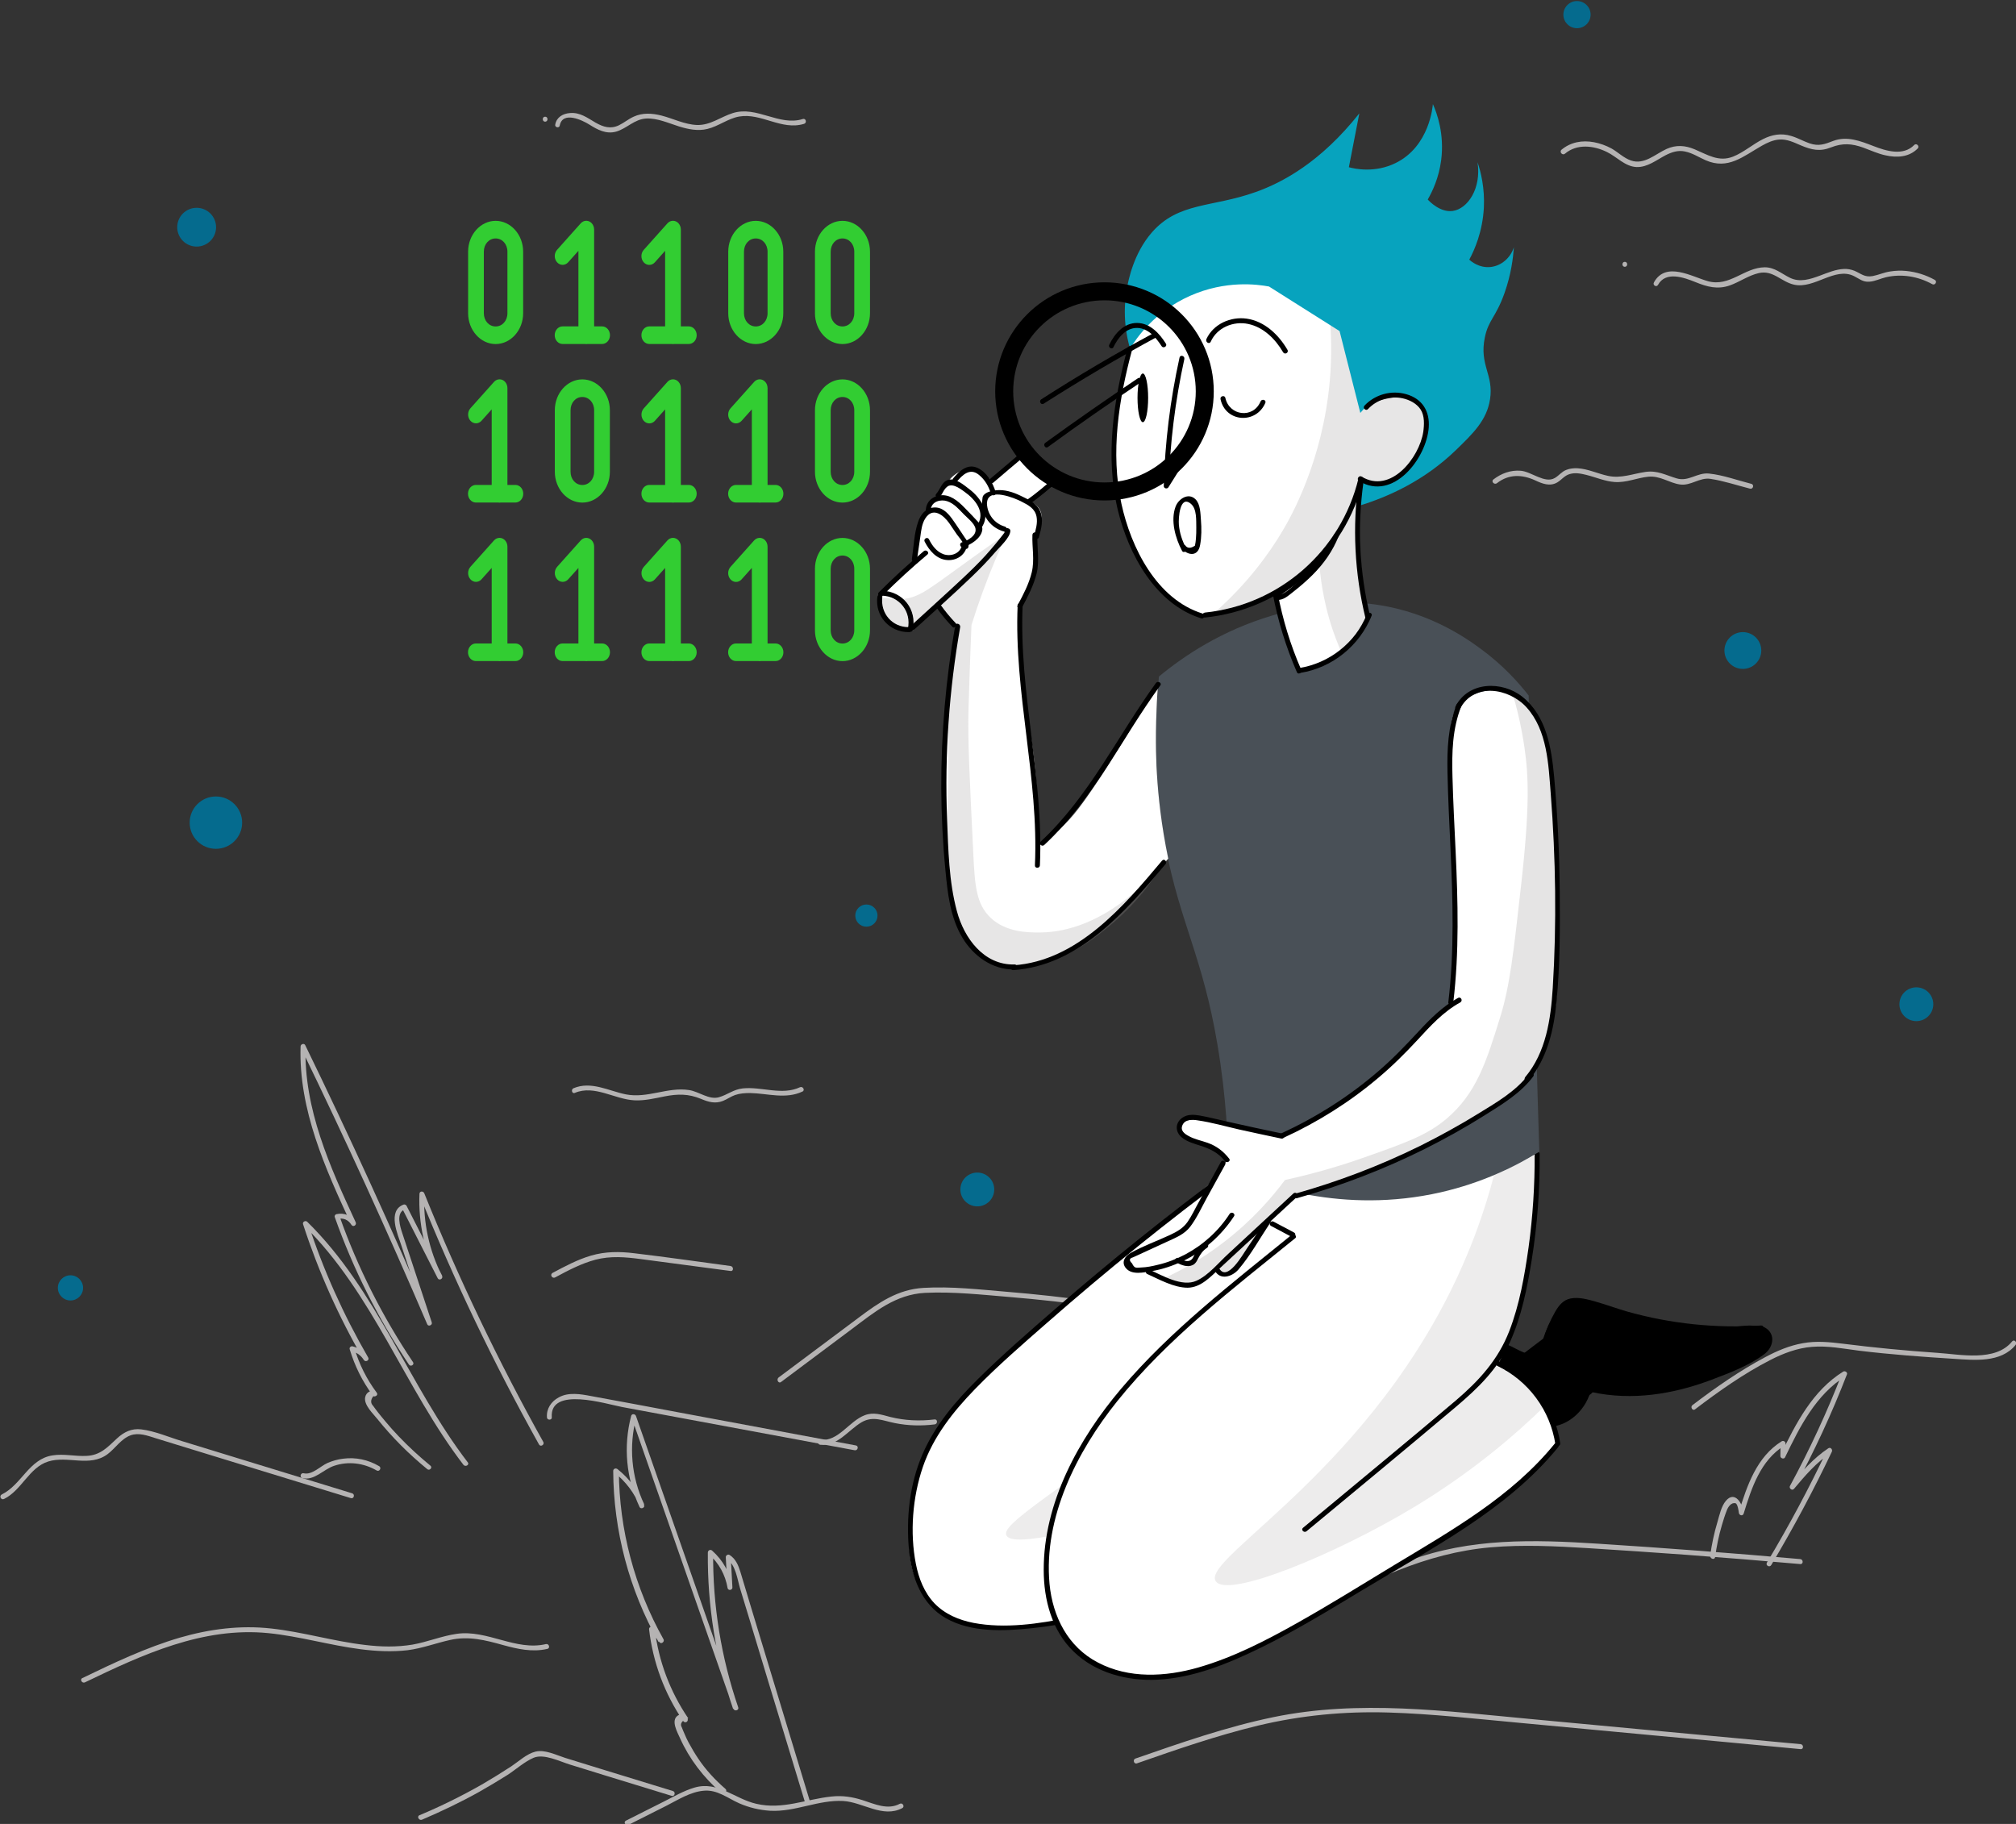 <svg width="336" height="304" viewBox="0 0 336 304" fill="none" xmlns="http://www.w3.org/2000/svg">
<rect x="0" y="0" width="336" height="304" fill="#333333" stroke="none"/>
<g clip-path="url(#clip0_2_1323)">
<path d="M0.676 249.836C3.609 248.4 4.854 244.589 8.036 243.595C11.301 242.574 14.926 244.589 17.915 242.38C19.215 241.414 20.184 239.812 21.761 239.232C23.145 238.735 24.584 239.287 25.912 239.702C27.046 240.061 28.181 240.392 29.315 240.751C33.881 242.159 38.419 243.54 42.985 244.948C48.159 246.522 53.306 248.124 58.481 249.698C58.979 249.864 59.2 249.063 58.702 248.897C49.239 245.998 39.803 243.098 30.339 240.199C28.125 239.536 25.829 238.514 23.532 238.238C21.927 238.045 20.654 238.68 19.52 239.729C17.942 241.193 16.753 242.546 14.456 242.656C12.547 242.767 10.665 242.27 8.756 242.574C4.826 243.181 3.609 247.461 0.288 249.091C-0.21 249.367 0.205 250.085 0.676 249.836Z" fill="#B5B3B3"/>
<path d="M50.401 246.357C52.365 246.854 53.915 244.893 55.686 244.313C58.066 243.512 60.611 243.844 62.77 245.086C63.24 245.362 63.655 244.644 63.185 244.368C61.358 243.291 59.283 242.85 57.18 243.126C56.267 243.236 55.409 243.485 54.579 243.844C53.389 244.368 52.006 245.887 50.622 245.556C50.096 245.418 49.875 246.219 50.401 246.357Z" fill="#B5B3B3"/>
<path d="M71.735 244.286C69.881 242.767 68.11 241.138 66.45 239.398C65.675 238.597 64.928 237.741 64.209 236.885C63.794 236.388 63.379 235.891 62.991 235.394C62.715 235.035 62.438 234.676 62.189 234.317C61.746 233.875 61.746 233.323 62.216 232.715C62.548 232.853 63.074 232.522 62.797 232.135C61.109 229.871 59.864 227.386 59.062 224.679C58.896 224.845 58.73 225.011 58.564 225.176C59.477 225.425 60.141 225.894 60.639 226.668C60.916 227.109 61.635 226.723 61.359 226.253C57.236 219.129 53.86 211.618 51.314 203.803C51.093 203.941 50.843 204.079 50.622 204.217C62.216 215.594 67.474 231.417 77.242 244.148C77.574 244.562 78.293 244.148 77.961 243.733C68.166 230.948 62.853 215.07 51.203 203.637C50.926 203.361 50.373 203.637 50.511 204.051C53.085 211.949 56.461 219.516 60.639 226.695C60.888 226.557 61.109 226.419 61.359 226.281C60.722 225.315 59.892 224.679 58.785 224.403C58.481 224.32 58.176 224.597 58.287 224.9C59.117 227.662 60.39 230.23 62.106 232.55C62.299 232.356 62.493 232.163 62.687 231.97C61.912 231.611 61.054 231.97 60.861 232.881C60.611 234.179 62.189 235.615 62.908 236.526C65.371 239.591 68.166 242.38 71.21 244.865C71.569 245.197 72.15 244.617 71.735 244.286Z" fill="#B5B3B3"/>
<path d="M68.83 227.027C63.738 219.433 59.615 211.286 56.571 202.671C56.488 202.836 56.378 203.002 56.295 203.168C57.236 202.947 58.038 203.306 58.564 204.134C58.84 204.604 59.505 204.19 59.283 203.72C54.994 194.469 50.622 184.832 50.926 174.421C50.677 174.504 50.401 174.559 50.152 174.642C57.54 189.83 64.568 205.211 71.21 220.731C71.403 221.172 72.123 220.841 71.957 220.399C70.85 217.085 69.771 213.744 68.664 210.43C68.138 208.801 67.585 207.2 67.059 205.57C66.699 204.493 65.924 202.146 67.474 201.566C67.308 201.511 67.169 201.428 67.003 201.373C68.996 205.266 70.96 209.16 72.953 213.054C73.202 213.523 73.921 213.109 73.672 212.64C71.514 208.415 70.518 203.748 70.711 198.998C70.435 199.026 70.158 199.081 69.909 199.108C75.665 213.385 82.333 227.303 89.832 240.751C90.081 241.22 90.801 240.806 90.552 240.337C83.08 226.944 76.439 213.109 70.711 198.888C70.545 198.473 69.909 198.501 69.909 198.998C69.715 203.886 70.767 208.663 72.98 213.054C73.23 212.916 73.451 212.778 73.7 212.64C71.707 208.746 69.743 204.852 67.751 200.959C67.668 200.821 67.446 200.71 67.28 200.765C64.513 201.787 66.284 205.736 66.893 207.586C68.332 211.922 69.743 216.285 71.182 220.62C71.431 220.51 71.68 220.399 71.929 220.289C65.288 204.769 58.259 189.388 50.871 174.2C50.677 173.814 50.096 174.035 50.096 174.421C49.764 184.97 54.219 194.773 58.564 204.134C58.813 203.996 59.034 203.858 59.283 203.72C58.564 202.588 57.401 202.091 56.073 202.367C55.852 202.422 55.714 202.671 55.797 202.864C58.868 211.535 63.019 219.764 68.138 227.413C68.415 227.883 69.134 227.468 68.83 227.027Z" fill="#B5B3B3"/>
<path d="M14.152 280.405C23.726 275.794 33.826 271.099 44.756 272.204C49.93 272.728 54.939 274.22 60.086 274.882C62.687 275.214 65.316 275.352 67.917 275.048C70.352 274.744 72.648 273.861 75.028 273.336C78.1 272.646 80.894 273.364 83.855 274.192C86.29 274.855 88.698 275.407 91.216 274.827C91.742 274.717 91.52 273.916 90.994 274.026C85.958 275.214 81.226 271.596 76.135 272.314C73.617 272.673 71.265 273.667 68.774 274.109C66.146 274.551 63.462 274.496 60.805 274.164C55.575 273.557 50.484 272.01 45.226 271.431C40.052 270.851 34.932 271.513 29.979 272.949C24.334 274.606 18.994 277.147 13.736 279.687C13.238 279.908 13.681 280.626 14.152 280.405Z" fill="#B5B3B3"/>
<path d="M70.324 303.297C73.562 301.917 76.744 300.398 79.815 298.686C81.42 297.775 82.998 296.836 84.575 295.842C85.986 294.93 87.397 293.632 88.947 292.97C90.69 292.252 93.319 293.605 95.062 294.13C96.916 294.709 98.77 295.262 100.596 295.842C104.387 297.001 108.178 298.161 111.942 299.321C112.44 299.487 112.661 298.686 112.163 298.52C108.123 297.278 104.055 296.035 100.015 294.792C98.078 294.185 96.141 293.605 94.204 292.997C92.71 292.528 90.828 291.561 89.251 291.948C87.785 292.307 86.456 293.577 85.211 294.406C83.606 295.455 81.946 296.477 80.286 297.443C76.938 299.349 73.479 301.061 69.909 302.552C69.411 302.773 69.854 303.491 70.324 303.297Z" fill="#B5B3B3"/>
<path d="M104.747 304.154C106.85 303.104 108.953 302.027 111.056 300.978C112.993 299.984 115.068 298.658 117.282 298.465C119.523 298.244 121.267 299.708 123.204 300.564C124.836 301.282 126.607 301.696 128.378 301.806C132.529 302.027 136.403 299.956 140.526 300.177C143.819 300.37 147.139 303.077 150.377 301.365C150.847 301.116 150.432 300.398 149.962 300.647C147.942 301.724 145.756 300.674 143.763 300.039C142.048 299.487 140.387 299.238 138.589 299.432C134.327 299.873 130.426 301.668 126.054 300.647C122.429 299.818 119.662 296.808 115.76 297.94C113.961 298.465 112.274 299.459 110.613 300.288C108.51 301.337 106.407 302.414 104.304 303.463C103.862 303.684 104.277 304.402 104.747 304.154Z" fill="#B5B3B3"/>
<path d="M120.907 298.161C119.191 296.67 117.642 295.013 116.369 293.108C115.788 292.252 115.262 291.34 114.764 290.429C114.515 289.96 114.294 289.49 114.1 289.021C113.934 288.634 113.768 288.275 113.629 287.889C113.38 287.474 113.491 287.088 113.962 286.729C114.211 286.618 114.46 286.508 114.709 286.397C111.665 281.924 109.756 276.843 109.119 271.486C108.87 271.596 108.649 271.679 108.4 271.79C108.898 272.425 109.396 273.06 109.922 273.723C110.226 274.109 110.807 273.612 110.586 273.225C105.771 264.637 103.197 254.972 103.142 245.142C102.893 245.252 102.672 245.335 102.423 245.445C104.304 246.964 105.743 248.842 106.629 251.079C106.878 250.968 107.127 250.858 107.376 250.747C105.217 246.191 104.775 241.055 106.048 236.195C105.771 236.195 105.522 236.195 105.245 236.195C110.918 252.404 116.563 268.586 122.235 284.796C122.401 285.293 123.204 285.072 123.038 284.575C120.188 276.263 118.776 267.537 118.859 258.728C118.61 258.838 118.389 258.921 118.14 259.032C119.828 260.55 120.879 262.456 121.267 264.693C121.35 265.162 122.097 265.052 122.069 264.582C121.986 262.898 121.876 261.186 121.793 259.501C121.571 259.612 121.377 259.75 121.156 259.86C122.623 260.799 122.899 263.284 123.37 264.831C123.868 266.488 124.366 268.144 124.892 269.829C125.916 273.253 126.967 276.65 127.991 280.074C130.066 286.895 132.142 293.743 134.217 300.564C134.383 301.061 135.185 300.867 135.019 300.343C132.778 292.997 130.564 285.624 128.323 278.279C127.244 274.689 126.137 271.099 125.058 267.509C124.504 265.659 123.951 263.837 123.397 261.986C123.038 260.854 122.623 259.832 121.599 259.17C121.35 259.004 120.962 259.225 120.962 259.529C121.045 261.213 121.156 262.925 121.239 264.61C121.516 264.582 121.793 264.527 122.042 264.499C121.654 262.124 120.492 260.053 118.693 258.452C118.417 258.203 118.002 258.369 117.974 258.755C117.891 267.62 119.302 276.429 122.18 284.823C122.457 284.741 122.706 284.685 122.982 284.603C117.31 268.393 111.665 252.211 105.992 236.001C105.854 235.642 105.3 235.587 105.19 236.001C103.862 241.11 104.36 246.439 106.601 251.189C106.795 251.603 107.542 251.3 107.348 250.858C106.407 248.483 104.941 246.467 102.921 244.865C102.644 244.645 102.201 244.783 102.201 245.169C102.257 255.138 104.858 264.969 109.756 273.667C109.977 273.502 110.198 273.336 110.42 273.17C109.922 272.535 109.423 271.9 108.898 271.237C108.676 270.961 108.151 271.182 108.178 271.541C108.815 277.064 110.752 282.283 113.879 286.867C114.155 287.254 114.709 287.005 114.626 286.536C114.487 285.762 113.574 285.486 112.938 285.956C111.776 286.784 112.91 288.745 113.325 289.684C114.902 293.191 117.254 296.256 120.16 298.769C120.741 299.072 121.322 298.493 120.907 298.161Z" fill="#B5B3B3"/>
<path d="M91.963 236.222C91.603 231.031 101.039 234.013 103.668 234.51C107.984 235.311 112.274 236.112 116.59 236.913C125.196 238.514 133.829 240.116 142.435 241.718C142.961 241.828 143.182 241.027 142.656 240.917C132.778 239.067 122.927 237.244 113.048 235.394C108.206 234.483 103.363 233.571 98.521 232.688C96.778 232.356 94.758 231.997 93.125 232.909C91.88 233.571 91.05 234.786 91.16 236.222C91.16 236.747 92.018 236.747 91.963 236.222Z" fill="#B5B3B3"/>
<path d="M136.707 240.806C139.585 241.11 141.356 238.376 143.597 237.051C145.507 235.946 147.167 236.802 149.132 237.189C151.318 237.631 153.559 237.686 155.773 237.41C156.298 237.354 156.298 236.526 155.773 236.581C153.282 236.885 150.792 236.775 148.357 236.167C146.89 235.78 145.562 235.311 144.096 235.891C141.494 236.885 139.723 240.309 136.707 239.978C136.182 239.923 136.182 240.751 136.707 240.806Z" fill="#B5B3B3"/>
<path d="M189.476 293.909C196.117 291.589 202.814 289.269 209.676 287.612C216.843 285.9 224.065 285.21 231.426 285.431C238.703 285.652 245.925 286.48 253.175 287.143C260.453 287.833 267.73 288.496 275.008 289.187C283.365 289.96 291.749 290.733 300.106 291.534C300.631 291.589 300.631 290.761 300.106 290.705C285.191 289.325 270.276 287.944 255.334 286.536C240.972 285.21 226.528 283.249 212.222 286.204C204.363 287.833 196.781 290.484 189.227 293.108C188.757 293.273 188.978 294.074 189.476 293.909Z" fill="#B5B3B3"/>
<path d="M218.725 266.736C223.678 265.687 228.326 263.616 233.003 261.738C238.011 259.75 243.075 258.369 248.443 257.9C253.867 257.43 259.318 257.706 264.714 258.038C270.138 258.369 275.561 258.756 281.012 259.142C287.349 259.612 293.714 260.136 300.05 260.689C300.576 260.744 300.576 259.915 300.05 259.86C288.816 258.866 277.581 258.01 266.319 257.292C255.61 256.602 245.068 256.326 234.857 260.109C229.433 262.125 224.176 264.693 218.476 265.908C218.005 266.046 218.199 266.847 218.725 266.736Z" fill="#B5B3B3"/>
<path d="M282.507 234.897C286.464 231.887 290.642 228.932 295.069 226.668C297.228 225.563 299.552 224.679 301.987 224.486C304.616 224.265 307.245 224.79 309.818 225.121C315.048 225.756 320.306 226.143 325.563 226.474C329.05 226.695 333.477 227.192 335.94 224.155C336.272 223.74 335.691 223.161 335.359 223.575C332.564 227.027 326.67 225.729 322.851 225.48C317.594 225.121 312.392 224.624 307.162 223.961C304.92 223.685 302.707 223.464 300.465 223.879C298.252 224.265 296.176 225.149 294.212 226.198C289.95 228.462 285.91 231.279 282.064 234.206C281.677 234.51 282.092 235.228 282.507 234.897Z" fill="#B5B3B3"/>
<path d="M130.177 230.34C134.106 227.386 138.063 224.458 141.992 221.504C145.756 218.687 149.27 215.732 154.195 215.484C158.844 215.263 163.604 215.788 168.225 216.174C173.206 216.588 178.159 217.141 183.084 217.831C187.235 218.411 192.188 219.957 196.117 217.803C196.588 217.555 196.173 216.837 195.702 217.085C193.682 218.19 191.441 218.19 189.2 217.914C186.792 217.61 184.385 217.196 181.977 216.864C177.329 216.229 172.652 215.705 167.948 215.318C163.327 214.931 158.54 214.379 153.919 214.655C149.63 214.904 146.448 217.113 143.099 219.626C138.644 222.94 134.217 226.281 129.762 229.595C129.347 229.954 129.762 230.672 130.177 230.34Z" fill="#B5B3B3"/>
<path d="M285.855 259.529C286.104 257.706 286.464 255.939 286.99 254.172C287.239 253.343 287.488 252.515 287.82 251.686C288.013 251.189 288.539 250.361 289.259 250.554C289.618 250.665 289.784 251.907 289.812 252.156C289.867 252.598 290.476 252.736 290.614 252.266C291.915 248.041 293.409 243.402 297.394 240.944C297.173 240.834 296.979 240.696 296.757 240.585C296.757 241.276 296.73 241.994 296.73 242.684C296.73 243.071 297.311 243.264 297.505 242.905C299.967 237.796 302.651 232.439 307.632 229.346C307.439 229.181 307.217 229.043 307.023 228.877C304.533 235.311 301.628 241.579 298.335 247.655C298.113 248.041 298.667 248.538 298.999 248.152C300.853 245.943 302.734 243.733 305.17 242.132C304.976 241.938 304.782 241.745 304.588 241.552C301.517 248.014 298.169 254.31 294.488 260.44C294.212 260.909 294.931 261.324 295.208 260.854C298.86 254.724 302.236 248.428 305.308 241.966C305.474 241.635 305.114 241.138 304.727 241.386C302.236 243.043 300.299 245.28 298.39 247.544C298.611 247.71 298.833 247.876 299.054 248.041C302.375 241.911 305.308 235.587 307.826 229.07C307.964 228.739 307.494 228.435 307.217 228.601C302.098 231.776 299.331 237.216 296.785 242.463C297.034 242.546 297.311 242.601 297.56 242.684C297.56 241.994 297.588 241.276 297.588 240.585C297.588 240.282 297.228 240.061 296.951 240.226C292.801 242.794 291.168 247.599 289.812 252.045C290.089 252.073 290.365 252.128 290.614 252.156C290.476 250.747 289.203 248.345 287.654 250.14C286.879 251.051 286.574 252.542 286.242 253.675C285.689 255.497 285.302 257.375 285.025 259.28C284.997 259.833 285.772 260.053 285.855 259.529Z" fill="#B5B3B3"/>
<path d="M92.516 212.916C94.675 211.756 96.861 210.596 99.24 209.961C101.759 209.298 104.249 209.519 106.767 209.851C111.776 210.513 116.784 211.176 121.765 211.839C122.291 211.922 122.291 211.093 121.765 211.01C116.424 210.292 111.056 209.519 105.716 208.884C103.253 208.58 100.901 208.58 98.521 209.271C96.252 209.933 94.149 211.066 92.074 212.17C91.603 212.474 92.046 213.164 92.516 212.916Z" fill="#B5B3B3"/>
<path d="M260.84 25.607C262.833 23.923 265.627 24.254 267.813 25.331C269.474 26.132 270.83 27.761 272.767 27.844C274.565 27.899 276.059 26.684 277.581 25.884C278.605 25.359 279.657 25 280.819 25.248C282.064 25.497 283.143 26.215 284.278 26.712C288.013 28.341 290.504 26.077 293.658 24.282C294.544 23.785 295.485 23.343 296.508 23.26C297.809 23.15 298.971 23.73 300.133 24.227C301.96 25 303.343 25.304 305.197 24.558C307.106 23.812 308.656 23.923 310.565 24.613C311.783 25.055 312.945 25.607 314.218 25.884C316.127 26.325 318.175 26.215 319.614 24.751C320.001 24.365 319.392 23.785 319.033 24.172C317.179 26.049 314.356 25.166 312.226 24.337C310.067 23.509 307.854 22.625 305.557 23.481C304.118 24.033 303.149 24.42 301.6 23.895C300.548 23.536 299.58 22.956 298.501 22.653C296.868 22.156 295.346 22.432 293.852 23.177C292.136 24.033 290.642 25.387 288.843 26.105C286.464 27.043 284.61 25.801 282.451 24.89C280.874 24.227 279.38 24.116 277.803 24.807C275.893 25.663 274.039 27.54 271.798 26.74C270.608 26.325 269.667 25.359 268.588 24.751C267.675 24.254 266.679 23.895 265.655 23.702C263.69 23.343 261.781 23.674 260.231 24.972C259.844 25.387 260.453 25.966 260.84 25.607Z" fill="#B5B3B3"/>
<path d="M270.802 44.468C271.328 44.468 271.328 43.639 270.802 43.639C270.276 43.639 270.276 44.468 270.802 44.468Z" fill="#B5B3B3"/>
<path d="M276.336 47.478C277.637 45.131 280.708 46.263 282.617 47.036C284.527 47.809 286.242 48.279 288.262 47.588C289.923 47.008 291.417 45.904 293.132 45.517C295.512 44.965 296.868 46.981 299.026 47.45C302.402 48.196 305.806 44.44 308.988 46.014C309.874 46.456 310.482 47.036 311.534 46.953C312.502 46.898 313.388 46.429 314.329 46.208C316.957 45.6 319.697 46.07 322.049 47.367C322.519 47.616 322.934 46.898 322.464 46.65C320.97 45.821 319.365 45.324 317.677 45.158C316.819 45.075 315.934 45.103 315.076 45.241C314.052 45.379 313.111 45.821 312.115 46.014C310.759 46.263 310.178 45.6 309.071 45.131C308.518 44.91 307.909 44.799 307.328 44.827C305.944 44.882 304.616 45.462 303.343 45.932C301.711 46.539 299.967 47.119 298.307 46.291C296.896 45.6 295.789 44.551 294.129 44.551C290.697 44.578 288.29 47.865 284.665 46.87C281.981 46.125 277.664 43.502 275.672 47.036C275.368 47.533 276.087 47.947 276.336 47.478Z" fill="#B5B3B3"/>
<path d="M249.495 80.532C251.46 78.986 253.701 79.069 255.859 80.063C257.049 80.615 258.322 81.14 259.567 80.394C260.287 79.952 260.757 79.262 261.615 79.014C262.528 78.737 263.497 78.931 264.382 79.152C265.959 79.538 267.481 80.229 269.114 80.339C271.051 80.477 272.822 79.649 274.704 79.455C276.724 79.262 278.135 80.477 280.016 80.753C281.843 81.002 283.254 79.538 285.08 79.814C287.294 80.146 289.48 80.891 291.666 81.444C292.192 81.582 292.413 80.781 291.887 80.643C289.591 80.063 287.211 79.179 284.859 78.931C282.867 78.71 281.428 80.339 279.435 79.731C277.581 79.179 276.253 78.378 274.261 78.655C272.13 78.958 270.193 79.787 268.007 79.317C266.319 78.958 264.687 78.157 262.943 78.047C262.307 78.019 261.643 78.075 261.034 78.323C260.259 78.627 259.844 79.262 259.125 79.676C257.464 80.643 255.223 78.599 253.452 78.461C251.764 78.323 250.215 78.903 248.886 79.925C248.471 80.284 249.08 80.864 249.495 80.532Z" fill="#B5B3B3"/>
<path d="M90.856 20.278C91.382 20.278 91.382 19.45 90.856 19.45C90.33 19.45 90.33 20.278 90.856 20.278Z" fill="#B5B3B3"/>
<path d="M93.291 20.913C93.789 18.455 97.054 20.029 98.244 20.775C99.6 21.631 101.039 22.404 102.699 21.935C104.498 21.41 105.715 19.864 107.708 19.753C109.589 19.67 111.416 20.526 113.187 21.079C114.709 21.548 116.314 21.88 117.891 21.493C119.745 21.051 121.322 19.753 123.204 19.422C126.912 18.787 130.26 21.797 134.023 20.637C134.521 20.471 134.327 19.67 133.802 19.836C129.872 21.079 126.137 17.599 122.152 18.842C120.104 19.477 118.389 20.913 116.147 20.83C114.072 20.747 112.191 19.753 110.226 19.256C108.676 18.869 107.099 18.759 105.605 19.449C104.747 19.836 104 20.471 103.142 20.885C101.731 21.548 100.541 21.162 99.268 20.444C97.885 19.643 96.695 18.704 95.007 18.842C93.817 18.925 92.765 19.532 92.544 20.747C92.406 21.217 93.208 21.438 93.291 20.913Z" fill="#B5B3B3"/>
<path d="M95.809 182.153C99.102 180.773 102.423 183.23 105.743 183.396C107.459 183.479 109.119 183.065 110.807 182.733C112.938 182.319 114.764 182.291 116.812 183.147C118.057 183.672 119.191 184.003 120.464 183.506C121.184 183.23 121.793 182.761 122.512 182.512C123.314 182.236 124.145 182.181 125.002 182.181C127.963 182.236 130.924 183.258 133.746 181.932C134.217 181.711 133.802 180.994 133.331 181.214C130.315 182.623 126.967 181.076 123.785 181.408C122.263 181.573 121.267 182.457 119.856 182.871C118.168 183.368 116.507 181.932 114.847 181.684C111.277 181.132 107.902 183.12 104.304 182.402C101.427 181.822 98.521 180.137 95.588 181.38C95.118 181.573 95.339 182.374 95.809 182.153Z" fill="#B5B3B3"/>
<path d="M35.984 141.477C38.399 141.477 40.356 139.524 40.356 137.114C40.356 134.705 38.399 132.751 35.984 132.751C33.569 132.751 31.612 134.705 31.612 137.114C31.612 139.524 33.569 141.477 35.984 141.477Z" fill="#056B8E"/>
<path d="M290.476 111.488C292.172 111.488 293.548 110.116 293.548 108.423C293.548 106.73 292.172 105.358 290.476 105.358C288.78 105.358 287.405 106.73 287.405 108.423C287.405 110.116 288.78 111.488 290.476 111.488Z" fill="#056B8E"/>
<path d="M262.833 4.703C264.086 4.703 265.102 3.69 265.102 2.439C265.102 1.188 264.086 0.175 262.833 0.175C261.579 0.175 260.564 1.188 260.564 2.439C260.564 3.69 261.579 4.703 262.833 4.703Z" fill="#056B8E"/>
<path d="M162.884 201.069C164.443 201.069 165.707 199.808 165.707 198.252C165.707 196.697 164.443 195.436 162.884 195.436C161.325 195.436 160.062 196.697 160.062 198.252C160.062 199.808 161.325 201.069 162.884 201.069Z" fill="#056B8E"/>
<path d="M32.774 41.099C34.562 41.099 36.012 39.653 36.012 37.868C36.012 36.084 34.562 34.637 32.774 34.637C30.986 34.637 29.537 36.084 29.537 37.868C29.537 39.653 30.986 41.099 32.774 41.099Z" fill="#056B8E"/>
<path d="M144.4 154.456C145.424 154.456 146.254 153.628 146.254 152.606C146.254 151.584 145.424 150.756 144.4 150.756C143.376 150.756 142.546 151.584 142.546 152.606C142.546 153.628 143.376 154.456 144.4 154.456Z" fill="#056B8E"/>
<path d="M319.392 170.196C320.951 170.196 322.215 168.935 322.215 167.38C322.215 165.824 320.951 164.563 319.392 164.563C317.834 164.563 316.57 165.824 316.57 167.38C316.57 168.935 317.834 170.196 319.392 170.196Z" fill="#056B8E"/>
<path d="M11.744 216.754C12.906 216.754 13.847 215.814 13.847 214.655C13.847 213.496 12.906 212.557 11.744 212.557C10.583 212.557 9.641 213.496 9.641 214.655C9.641 215.814 10.583 216.754 11.744 216.754Z" fill="#056B8E"/>
<g clip-path="url(#clip1_2_1323)">
<path d="M97.674 36.798C97.34 36.809 97.022 36.962 96.786 37.227L92.855 41.627C92.337 42.194 92.327 43.122 92.833 43.702C93.339 44.281 94.169 44.292 94.686 43.726C94.694 43.718 94.701 43.71 94.708 43.702L96.402 41.805V54.4H93.781C93.057 54.388 92.462 55.036 92.452 55.846C92.442 56.656 93.02 57.322 93.744 57.333C93.756 57.334 93.768 57.334 93.781 57.333H97.498C97.638 57.359 97.781 57.359 97.921 57.333H100.333C101.056 57.345 101.652 56.697 101.662 55.887C101.672 55.077 101.094 54.411 100.37 54.4C100.358 54.399 100.345 54.399 100.333 54.4H99.023V38.264C99.022 37.453 98.435 36.797 97.711 36.797C97.699 36.797 97.686 36.798 97.674 36.798ZM112.126 36.798C111.792 36.809 111.474 36.962 111.238 37.227L107.307 41.627C106.785 42.189 106.768 43.117 107.269 43.702C107.77 44.286 108.6 44.305 109.122 43.744C109.135 43.73 109.147 43.716 109.16 43.702L110.854 41.805V54.4H108.233C107.51 54.388 106.914 55.036 106.904 55.846C106.894 56.656 107.472 57.322 108.196 57.333C108.208 57.334 108.221 57.334 108.233 57.333H111.95C112.09 57.359 112.234 57.359 112.375 57.333H114.785C115.509 57.345 116.104 56.697 116.114 55.887C116.124 55.077 115.546 54.411 114.822 54.4C114.81 54.399 114.798 54.399 114.785 54.4H113.475V38.264C113.475 37.453 112.887 36.797 112.164 36.797C112.151 36.797 112.139 36.798 112.126 36.798ZM82.605 36.808C80.087 36.808 78.019 39.123 78.019 41.942V52.21C78.019 55.029 80.087 57.344 82.605 57.344C85.124 57.344 87.192 55.029 87.192 52.21V41.942C87.192 39.123 85.124 36.808 82.605 36.808ZM125.961 36.808C123.443 36.808 121.375 39.123 121.375 41.942V52.21C121.375 55.029 123.443 57.344 125.961 57.344C128.48 57.344 130.548 55.029 130.548 52.21V41.942C130.548 39.123 128.479 36.808 125.961 36.808ZM140.414 36.808C137.895 36.808 135.827 39.123 135.827 41.942V52.21C135.827 55.029 137.895 57.344 140.414 57.344C142.932 57.344 145 55.029 145 52.21V41.942C145 39.123 142.932 36.808 140.414 36.808ZM82.605 39.742C83.717 39.742 84.571 40.698 84.571 41.942V52.21C84.571 53.455 83.717 54.411 82.605 54.411C81.494 54.411 80.639 53.455 80.639 52.21V41.942C80.639 40.698 81.494 39.742 82.605 39.742ZM125.961 39.742C127.073 39.742 127.927 40.698 127.927 41.942V52.21C127.927 53.455 127.073 54.411 125.961 54.411C124.85 54.411 123.996 53.455 123.996 52.21V41.942C123.996 40.698 124.85 39.742 125.961 39.742ZM140.414 39.742C141.525 39.742 142.379 40.698 142.379 41.942V52.21C142.379 53.455 141.525 54.411 140.414 54.411C139.302 54.411 138.448 53.455 138.448 52.21V41.942C138.448 40.698 139.302 39.742 140.414 39.742ZM83.222 63.223C82.888 63.234 82.57 63.387 82.334 63.652L78.403 68.052C77.891 68.626 77.892 69.555 78.404 70.127C78.915 70.699 79.745 70.699 80.256 70.127L81.95 68.231V80.825H79.329C78.605 80.814 78.01 81.461 78 82.271C77.99 83.081 78.568 83.748 79.292 83.759C79.304 83.759 79.317 83.759 79.329 83.759H83.046C83.186 83.785 83.33 83.785 83.471 83.759H85.881C86.605 83.77 87.2 83.123 87.21 82.313C87.22 81.503 86.642 80.837 85.918 80.825C85.906 80.825 85.894 80.825 85.881 80.825H84.571V64.689C84.571 63.879 83.984 63.222 83.26 63.222C83.248 63.222 83.235 63.222 83.222 63.223ZM112.126 63.223C111.792 63.234 111.474 63.387 111.238 63.652L107.307 68.052C106.789 68.618 106.779 69.547 107.285 70.127C107.79 70.707 108.62 70.717 109.138 70.151C109.145 70.144 109.153 70.135 109.16 70.127L110.854 68.23V80.825H108.233C107.51 80.814 106.914 81.461 106.904 82.271C106.894 83.081 107.472 83.748 108.196 83.759C108.208 83.759 108.221 83.759 108.233 83.759H111.95C112.09 83.785 112.234 83.785 112.375 83.759H114.785C115.509 83.77 116.104 83.123 116.114 82.313C116.124 81.503 115.546 80.837 114.822 80.825C114.81 80.825 114.798 80.825 114.785 80.825H113.475V64.689C113.475 63.879 112.888 63.222 112.164 63.222C112.152 63.222 112.139 63.222 112.126 63.223ZM126.578 63.223C126.244 63.234 125.926 63.387 125.69 63.652L121.759 68.052C121.241 68.618 121.231 69.547 121.737 70.127C122.242 70.707 123.072 70.717 123.59 70.151C123.597 70.144 123.604 70.135 123.611 70.127L125.306 68.23V80.825H122.685C121.961 80.814 121.366 81.461 121.356 82.271C121.346 83.081 121.924 83.748 122.648 83.759C122.66 83.759 122.672 83.759 122.685 83.759H126.402C126.542 83.785 126.686 83.785 126.826 83.759H129.237C129.961 83.77 130.556 83.123 130.566 82.313C130.576 81.503 129.998 80.837 129.274 80.825C129.262 80.825 129.249 80.825 129.237 80.825H127.927V64.689C127.927 63.879 127.34 63.222 126.616 63.222C126.604 63.222 126.591 63.222 126.578 63.223ZM97.057 63.233C94.539 63.233 92.471 65.548 92.471 68.367V78.635C92.471 81.454 94.539 83.769 97.057 83.769C99.576 83.769 101.644 81.454 101.644 78.635V68.367C101.644 65.548 99.575 63.233 97.057 63.233ZM140.414 63.233C137.895 63.233 135.827 65.548 135.827 68.367V78.635C135.827 81.454 137.895 83.769 140.414 83.769C142.932 83.769 145 81.454 145 78.635V68.367C145 65.548 142.932 63.233 140.414 63.233ZM97.057 66.166C98.169 66.166 99.023 67.123 99.023 68.367V78.635C99.023 79.879 98.169 80.835 97.057 80.835C95.946 80.835 95.092 79.879 95.092 78.635V68.367C95.092 67.122 95.945 66.166 97.057 66.166ZM140.414 66.166C141.525 66.166 142.379 67.123 142.379 68.367V78.635C142.379 79.879 141.525 80.835 140.414 80.835C139.302 80.835 138.448 79.879 138.448 78.635V68.367C138.448 67.122 139.302 66.166 140.414 66.166ZM83.222 89.648C82.888 89.659 82.57 89.812 82.334 90.076L78.403 94.477C77.891 95.05 77.891 95.979 78.403 96.552C78.914 97.125 79.744 97.125 80.256 96.552L81.95 94.656V107.249H79.329C78.605 107.238 78.01 107.885 78 108.695C77.99 109.505 78.568 110.172 79.292 110.183C79.304 110.183 79.317 110.183 79.329 110.183H83.046C83.186 110.209 83.33 110.209 83.471 110.183H85.881C86.605 110.194 87.2 109.547 87.21 108.737C87.22 107.927 86.642 107.261 85.918 107.249C85.906 107.249 85.894 107.249 85.881 107.249H84.571V91.113C84.57 90.303 83.983 89.647 83.26 89.647C83.247 89.647 83.235 89.647 83.222 89.648ZM97.674 89.648C97.34 89.659 97.022 89.812 96.786 90.076L92.855 94.477C92.343 95.05 92.343 95.979 92.855 96.552C93.366 97.125 94.196 97.125 94.708 96.552L96.402 94.656V107.249H93.781C93.057 107.238 92.462 107.885 92.452 108.695C92.442 109.505 93.02 110.172 93.744 110.183C93.756 110.183 93.768 110.183 93.781 110.183H97.498C97.638 110.209 97.781 110.209 97.921 110.183H100.333C101.056 110.194 101.652 109.547 101.662 108.737C101.672 107.927 101.094 107.261 100.37 107.249C100.358 107.249 100.345 107.249 100.333 107.249H99.023V91.113C99.022 90.303 98.435 89.647 97.711 89.647C97.699 89.647 97.686 89.647 97.674 89.648ZM112.126 89.648C111.792 89.659 111.474 89.812 111.238 90.076L107.307 94.477C106.789 95.043 106.779 95.972 107.285 96.551C107.79 97.131 108.62 97.142 109.138 96.576C109.145 96.568 109.153 96.56 109.16 96.552L110.854 94.655V107.249H108.233C107.51 107.238 106.914 107.885 106.904 108.695C106.894 109.505 107.472 110.172 108.196 110.183C108.208 110.183 108.221 110.183 108.233 110.183H111.95C112.09 110.209 112.234 110.209 112.375 110.183H114.785C115.509 110.194 116.104 109.547 116.114 108.737C116.124 107.927 115.546 107.261 114.822 107.249C114.81 107.249 114.798 107.249 114.785 107.249H113.475V91.113C113.475 90.303 112.887 89.647 112.164 89.647C112.151 89.647 112.139 89.647 112.126 89.648ZM126.578 89.648C126.244 89.659 125.926 89.812 125.69 90.076L121.759 94.477C121.241 95.043 121.231 95.972 121.737 96.551C122.242 97.131 123.072 97.142 123.59 96.576C123.597 96.568 123.604 96.56 123.611 96.552L125.306 94.655V107.249H122.685C121.961 107.238 121.366 107.885 121.356 108.695C121.346 109.505 121.924 110.172 122.648 110.183C122.66 110.183 122.672 110.183 122.685 110.183H126.402C126.542 110.209 126.686 110.209 126.826 110.183H129.237C129.961 110.194 130.556 109.547 130.566 108.737C130.576 107.927 129.998 107.261 129.274 107.249C129.262 107.249 129.249 107.249 129.237 107.249H127.927V91.113C127.926 90.303 127.339 89.647 126.616 89.647C126.603 89.647 126.591 89.647 126.578 89.648ZM140.414 89.657C137.895 89.657 135.827 91.972 135.827 94.791V105.06C135.827 107.879 137.895 110.194 140.414 110.194C142.932 110.194 145 107.879 145 105.06V94.791C145 91.973 142.932 89.657 140.414 89.657ZM140.414 92.591C141.525 92.591 142.379 93.547 142.379 94.791V105.06C142.379 106.304 141.525 107.26 140.414 107.26C139.302 107.26 138.448 106.304 138.448 105.06V94.791C138.448 93.547 139.302 92.591 140.414 92.591Z" fill="#32CD32"/>
</g>
<path d="M216.29 230.451C217.258 230.037 218.586 229.429 220.108 228.573C222.654 227.165 223.927 226.447 224.702 225.315C225.698 223.823 225.31 223.023 226.611 221.531C226.805 221.283 227.718 220.316 228.908 219.792C230.955 218.936 232.865 219.957 236.047 221.09C238.98 222.139 241.277 222.636 245.87 223.658C247.696 224.072 249.91 224.486 253.12 225.48C254.033 225.756 254.753 226.005 255.251 226.171C255.306 226.751 255.334 228.242 254.365 229.595C253.922 230.202 253.314 230.699 252.345 231.141C250.104 232.191 247.973 231.997 246.174 231.914C242.3 231.749 243.905 232.301 234.774 232.467C232.782 232.494 231.149 232.494 230.014 232.494C228.603 233.461 227.192 234.455 225.753 235.477C223.318 237.244 220.994 239.011 218.78 240.751C217.95 237.327 217.12 233.875 216.29 230.451Z" fill="black"/>
<path d="M204.751 195.105C202.758 196.154 202.537 196.54 195.121 202.837C183.555 212.64 182.282 213.164 171.794 222.305C161.75 231.031 159.868 233.212 157.959 236.084C153.199 243.347 152.148 249.422 151.843 252.377C151.428 256.353 150.875 261.876 154.389 266.239C156.603 268.973 159.481 270.105 160.449 270.464C163.355 271.569 165.734 271.431 170.023 271.127C175.724 270.713 180.068 269.608 181.784 269.139C183.665 268.614 188.037 267.316 193.516 264.61C198.663 262.069 200.877 260.192 207.905 255.47C211.032 253.371 215.653 250.306 221.464 246.771C221.824 244.01 221.52 241.856 221.215 240.503C220.496 237.299 219.029 235.09 217.397 232.66C216.068 230.672 214.795 229.153 213.91 228.159C215.985 226.585 218.697 224.321 221.547 221.283C223.457 219.239 226.473 215.981 228.991 211.397C232.09 205.764 235.189 200.075 233.197 196.154C230.07 189.996 215.183 189.72 204.751 195.105Z" fill="white"/>
<path opacity="0.18" d="M229.544 198.115C227.967 201.76 225.366 206.923 221.215 212.446C215.183 220.427 209.095 224.845 199.908 231.39C173.925 249.891 166.952 254.116 167.727 255.884C168.778 258.286 183.416 253.978 185.547 253.343C201.098 248.759 212.554 241.69 219.721 236.526C217.895 233.737 216.068 230.948 214.242 228.187C216.483 226.585 219.583 224.044 222.488 220.261C224.093 218.19 226.528 214.987 228.105 210.154C229.71 205.349 229.766 201.069 229.544 198.115Z" fill="#9B9797"/>
<path d="M204.64 195.077C194.789 202.395 185.187 210.072 175.945 218.107C171.518 221.946 167.09 225.784 162.94 229.899C159.259 233.544 155.828 237.576 153.753 242.38C151.594 247.351 150.986 253.095 151.511 258.48C151.954 262.926 153.587 267.399 157.654 269.719C161.916 272.121 167.284 271.873 171.988 271.376C177.771 270.796 183.472 269.387 188.867 267.206C200.904 262.318 210.34 253.178 221.713 247.13C222.184 246.882 221.769 246.164 221.298 246.412C211.807 251.466 203.727 258.756 194.208 263.809C189.227 266.46 183.859 268.393 178.325 269.581C173.206 270.658 167.45 271.486 162.248 270.492C159.813 270.022 157.461 269.028 155.717 267.206C154.029 265.411 153.116 263.064 152.646 260.661C151.622 255.442 152.092 249.533 153.808 244.507C155.524 239.481 158.872 235.256 162.524 231.5C166.315 227.607 170.466 224.017 174.534 220.455C184.357 211.839 194.54 203.61 205.055 195.823C205.47 195.491 205.083 194.773 204.64 195.077Z" fill="black"/>
<path d="M177.522 251.686C186.598 248.179 194.817 242.933 202.62 237.189C206.466 234.372 210.257 231.445 214.021 228.518C217.729 225.618 221.27 222.553 224.148 218.825C224.48 218.411 223.761 217.997 223.429 218.411C220.496 222.222 216.815 225.287 213.052 228.242C209.344 231.141 205.609 234.013 201.79 236.802C194.153 242.38 186.156 247.517 177.301 250.913C176.803 251.079 177.024 251.88 177.522 251.686Z" fill="black"/>
<path d="M213.606 228.435C218.946 232.909 221.769 239.84 221.021 246.771C220.966 247.296 221.796 247.296 221.852 246.771C222.599 239.647 219.666 232.467 214.187 227.855C213.799 227.496 213.218 228.076 213.606 228.435Z" fill="black"/>
<path d="M220.966 239.067C222.543 238.597 223.927 237.272 225.255 236.333C226.915 235.173 228.548 234.013 230.208 232.853C230.651 232.55 230.236 231.832 229.793 232.135C228.299 233.185 226.777 234.262 225.283 235.311C223.899 236.278 222.377 237.769 220.745 238.266C220.219 238.404 220.44 239.205 220.966 239.067Z" fill="black"/>
<path d="M216.4 230.837C219.527 229.54 222.405 227.772 225.006 225.591C225.421 225.232 224.812 224.652 224.425 225.011C221.962 227.11 219.195 228.794 216.207 230.037C215.708 230.258 215.93 231.058 216.4 230.837Z" fill="black"/>
<path d="M224.702 225.232C225.227 225.232 225.227 224.403 224.702 224.403C224.176 224.403 224.176 225.232 224.702 225.232Z" fill="black"/>
<path d="M225.698 224.238C226.168 223.133 226.666 221.918 227.552 221.062C228.742 219.902 230.181 220.068 231.702 220.399C234.525 221.034 237.292 221.918 240.059 222.719C242.633 223.437 245.206 224.072 247.862 224.376C249.412 224.541 250.713 224.735 252.096 225.425C253.12 225.922 254.005 226.419 255.14 226.53C255.666 226.585 255.666 225.757 255.14 225.701C253.618 225.563 252.428 224.514 250.989 224.044C249.55 223.575 247.945 223.603 246.451 223.354C243.186 222.829 240.004 221.835 236.849 220.896C235.3 220.455 233.75 220.013 232.173 219.654C231.011 219.405 229.793 219.101 228.631 219.46C226.611 220.068 225.642 222.222 224.895 224.017C224.702 224.514 225.504 224.735 225.698 224.238Z" fill="black"/>
<path d="M230.098 233.461C236.019 232.577 241.885 232.439 247.862 232.329C249.938 232.301 252.151 232.053 253.812 230.699C255.223 229.54 256.025 227.855 255.638 226.06C255.527 225.536 254.725 225.756 254.836 226.281C255.361 228.794 253.092 230.644 250.851 231.197C248.554 231.749 246.064 231.473 243.712 231.528C239.063 231.611 234.47 231.997 229.876 232.688C229.35 232.743 229.599 233.544 230.098 233.461Z" fill="black"/>
<path d="M251.1 227.965C253.148 226.502 255.223 225.038 257.271 223.575C257.409 222.636 257.852 220.592 259.54 218.853C260.038 218.328 261.2 217.113 262.943 216.782C264.77 216.423 266.181 217.251 267.758 217.969C270.304 219.129 272.766 219.571 277.637 220.51C281.483 221.228 283.42 221.587 286.187 221.448C289.95 221.228 292.634 220.233 294.239 221.807C294.405 221.973 295.097 222.719 295.042 223.63C294.959 224.79 293.714 225.535 292.717 226.115C288.373 228.601 285.938 229.319 285.938 229.319C279.795 231.113 276.696 232.025 274.039 232.246C271.881 232.411 268.809 232.494 265.102 231.914C264.022 235.615 260.757 237.989 257.686 237.796C253.729 237.548 250.076 233.102 251.1 227.965Z" fill="black"/>
<path d="M211.364 203.554C211.973 201.704 213.107 199.357 215.238 198.584C216.622 198.087 217.894 198.418 218.31 198.529C220.883 199.164 226.168 198.252 236.711 196.457C241.941 195.574 248.554 194.276 256.164 192.343C256.191 193.751 256.164 195.601 256.081 197.755C255.887 202.588 255.389 206.233 255.278 207.089C254.808 210.513 253.978 216.202 251.46 223.105C250.823 224.873 250.187 226.336 249.744 227.33C250.823 227.827 251.985 228.49 253.12 229.429C257.796 233.157 259.152 238.431 259.595 240.668C258.931 241.469 257.935 242.656 256.662 244.009C251.515 249.477 246.756 252.542 237.679 258.148C232.09 261.6 227.994 264.113 221.436 267.979C213.467 272.673 207.02 276.318 198.995 278.61C197.003 279.19 193.848 279.963 189.864 279.549C187.927 279.356 184.44 278.997 181.092 276.567C176.803 273.474 175.447 268.945 174.893 266.957C173.648 262.511 174.119 258.341 175.281 254.006C176.083 250.968 178.989 240.889 189.089 229.539C191.109 227.275 196.864 222.166 208.32 211.949C211.087 209.491 213.356 207.476 214.878 206.15C213.716 205.266 212.554 204.41 211.364 203.554Z" fill="white"/>
<path opacity="0.18" d="M248.997 195.905C248.36 198.335 247.337 201.842 245.787 205.957C231.647 243.347 200.046 259.501 202.62 263.533C204.502 266.515 222.543 259.087 235.549 251.272C245.289 245.418 252.539 239.149 257.381 234.427C256.606 233.295 255.417 231.749 253.618 230.285C251.875 228.877 250.214 228.021 248.969 227.496C249.827 226.253 250.962 224.376 251.93 221.973C252.566 220.427 253.12 218.77 253.839 215.401C255.002 210.071 255.472 205.846 255.61 204.521C255.942 201.345 256.247 197.231 256.191 192.37C253.784 193.53 251.404 194.718 248.997 195.905Z" fill="#9B9797"/>
<path d="M255.776 192.343C255.804 197.562 255.472 202.781 254.753 207.973C254.088 212.639 253.258 217.444 251.543 221.863C249.689 226.64 246.506 230.119 242.66 233.405C238.731 236.747 234.774 240.033 230.817 243.319C226.279 247.102 221.713 250.858 217.175 254.641C216.76 254.972 217.341 255.552 217.756 255.221C226.085 248.317 234.414 241.441 242.688 234.455C246.34 231.362 249.661 228.159 251.653 223.713C253.59 219.405 254.531 214.683 255.278 210.044C256.219 204.189 256.662 198.28 256.606 192.343C256.606 191.791 255.776 191.791 255.776 192.343Z" fill="black"/>
<path d="M211.834 204.328C212.969 204.935 214.104 205.543 215.266 206.15C215.736 206.399 216.151 205.681 215.681 205.432C214.546 204.825 213.412 204.217 212.25 203.61C211.779 203.361 211.364 204.079 211.834 204.328Z" fill="black"/>
<path d="M215.266 205.819C205.415 213.827 195.066 221.752 186.847 231.473C179.764 239.84 173.925 250.444 173.953 261.683C173.953 266.626 175.309 271.79 178.961 275.297C182.614 278.831 187.899 280.212 192.88 279.963C198.967 279.66 204.751 277.257 210.174 274.606C215.985 271.762 221.492 268.393 227.026 265.052C238.426 258.148 251.155 251.714 259.706 241.193C260.038 240.779 259.457 240.199 259.125 240.613C251.958 249.45 241.885 255.11 232.283 260.909C226.998 264.113 221.768 267.371 216.373 270.409C211.087 273.391 205.581 276.235 199.742 277.92C194.263 279.494 188.148 279.825 182.973 277.092C177.993 274.496 175.447 269.47 174.921 264.002C173.897 252.957 179.459 241.966 186.183 233.571C194.568 223.105 205.525 214.766 215.874 206.371C216.262 206.067 215.681 205.487 215.266 205.819Z" fill="black"/>
<path d="M249.55 227.662C254.753 230.147 258.377 235.062 259.235 240.751C259.318 241.276 260.121 241.055 260.038 240.53C259.18 234.648 255.361 229.484 249.993 226.944C249.495 226.723 249.08 227.441 249.55 227.662Z" fill="black"/>
<path d="M251.211 228.38C252.317 227.938 253.203 227.192 254.144 226.474C255.251 225.618 256.385 224.79 257.492 223.934C257.907 223.602 257.492 222.884 257.077 223.216C256.081 223.961 255.085 224.707 254.088 225.48C253.12 226.226 252.151 227.137 250.989 227.579C250.519 227.772 250.713 228.573 251.211 228.38Z" fill="black"/>
<path d="M257.907 223.602C258.46 221.973 259.125 220.371 260.01 218.88C261.228 216.837 263.054 217.058 265.102 217.582C268.284 218.383 271.328 219.598 274.537 220.316C280.763 221.697 287.156 222.166 293.52 221.752C294.046 221.725 294.046 220.896 293.52 220.924C286.021 221.421 278.467 220.648 271.217 218.604C269.474 218.107 267.786 217.472 266.042 216.975C264.714 216.588 263.137 216.146 261.753 216.423C260.508 216.671 259.789 217.61 259.18 218.659C258.322 220.151 257.658 221.752 257.105 223.381C256.939 223.878 257.741 224.099 257.907 223.602Z" fill="black"/>
<path d="M259.097 236.94C261.172 235.366 263.22 233.792 265.295 232.218C265.71 231.887 265.295 231.169 264.88 231.5C262.805 233.074 260.757 234.648 258.682 236.222C258.267 236.553 258.682 237.271 259.097 236.94Z" fill="black"/>
<path d="M265.268 232.025C272.019 233.488 278.909 232.384 285.302 229.954C288.207 228.849 291.528 227.606 294.018 225.729C295.761 224.431 296.01 221.946 293.714 221.062C293.215 220.869 292.994 221.669 293.492 221.863C294.737 222.332 294.876 223.685 294.018 224.624C293.603 225.094 293.022 225.397 292.468 225.729C291.334 226.364 290.172 226.944 289.009 227.496C286.547 228.656 284.001 229.65 281.372 230.423C276.198 231.914 270.774 232.411 265.461 231.252C264.963 231.113 264.742 231.914 265.268 232.025Z" fill="black"/>
<path d="M193.156 112.759C197.362 109.279 203.644 105.082 212.028 102.596C215.957 101.437 220.883 100.001 227.413 100.553C237.43 101.409 244.32 106.324 246.756 108.119C250.574 110.908 253.175 113.863 254.78 115.934C255.085 135.292 255.5 154.677 256.025 174.035C256.191 180 256.357 185.992 256.551 191.957C252.622 194.387 247.115 197.12 240.142 198.722C223.816 202.45 210.23 197.479 204.723 195.077C204.695 190.189 204.391 182.844 202.897 174.035C200.462 159.565 196.671 153.738 194.291 141.284C193.101 134.85 191.967 125.185 193.156 112.759Z" fill="#495057"/>
<path d="M243.186 117.536C241.83 119.027 241.581 120.711 241.664 127.173C241.719 133.966 242.079 138.605 242.301 143.99C242.467 147.884 242.605 150.977 242.522 155.008C242.439 160.089 242.107 164.259 241.802 167.048C239.091 170.086 236.683 172.461 234.885 174.173C230.845 178.011 226.445 182.153 219.942 186.047C217.369 187.566 215.155 188.67 213.661 189.361C212.305 189.14 210.783 188.808 209.123 188.394C205.193 187.4 203.561 186.516 200.6 186.516C199.715 186.516 196.92 186.516 196.643 187.51C196.394 188.339 197.944 189.637 199.161 190.272C200.296 190.852 200.794 190.686 201.928 191.211C203.201 191.818 204.031 192.702 204.529 193.365C204.004 194.11 203.201 195.242 202.316 196.706C201.292 198.418 201.07 199.081 199.881 201.124C198.635 203.278 197.999 204.355 197.446 204.907C196.588 205.708 196.062 205.874 192.216 207.586C188.397 209.298 187.733 209.685 187.733 210.154C187.733 210.624 188.48 210.734 191.441 212.004C193.848 213.026 194.07 213.247 195.315 213.606C196.864 214.048 197.805 214.324 198.94 214.075C200.738 213.716 201.901 212.363 202.399 211.645C202.648 211.866 203.256 212.336 204.059 212.363C204.695 212.363 205.221 212.115 205.636 211.783C207.379 210.541 208.237 208.249 209.953 205.681C210.257 205.239 211.336 203.61 213.08 201.787C214.159 200.627 215.155 199.771 215.875 199.191C216.843 198.97 218.282 198.639 219.998 198.142C226.666 196.237 231.481 193.945 235.521 192.012C237.873 190.879 240.53 189.388 245.815 186.433C250.408 183.865 252.788 182.429 254.891 179.613C255.112 179.309 256.247 177.79 257.243 175.553C257.547 174.863 258.627 172.405 259.208 168.098C259.484 166.192 259.484 165.143 259.512 159.178C259.567 151.584 259.567 152.495 259.567 151.722C259.54 140.594 258.959 141.588 258.765 131.37C258.737 130.404 258.71 127.781 257.907 124.467C257.049 120.877 255.97 119.275 255.361 118.475C254.587 117.453 253.646 116.238 252.041 115.547C249.108 114.25 245.206 115.299 243.186 117.536Z" fill="white"/>
<path opacity="0.25" d="M252.068 115.52C252.733 117.701 253.535 120.849 254.088 124.66C254.753 129.272 255.002 134.353 253.507 147.635C252.262 158.736 251.653 164.287 250.048 169.478C247.752 176.879 246.091 182.264 241.028 186.516C237.762 189.25 234.193 190.52 227.026 193.033C221.768 194.883 217.258 195.988 214.159 196.678C211.945 199.661 208.652 203.444 203.976 207.034C200.323 209.85 196.809 211.783 193.904 213.109C194.319 213.385 196.034 214.49 198.359 214.186C201.07 213.827 202.537 211.894 202.786 211.535C203.312 211.922 204.087 212.336 204.944 212.198C206.715 211.922 207.656 209.409 208.127 208.276C209.15 205.929 211.198 202.698 215.791 199.164C218.835 198.363 222.958 197.148 227.745 195.325C234.414 192.757 238.897 190.272 243.712 187.593C251.432 183.285 253.175 181.518 254.448 179.806C256.773 176.686 257.741 173.482 258.156 172.074C258.903 169.561 259.042 166.744 259.318 161.249C259.512 157.162 259.512 154.014 259.512 151.639C259.512 147.552 259.429 144.515 259.346 141.892C259.235 138.081 259.014 133.607 258.46 128.25C258.045 124.356 257.741 122.81 256.856 121.07C255.5 118.309 253.48 116.542 252.068 115.52Z" fill="#9B9797"/>
<path d="M242.771 117.425C241.332 121.015 241.166 124.881 241.249 128.719C241.332 132.944 241.553 137.142 241.747 141.367C242.135 149.927 242.411 158.515 241.387 167.048C241.332 167.573 242.162 167.573 242.218 167.048C243.214 158.709 242.992 150.286 242.605 141.919C242.411 137.777 242.19 133.635 242.079 129.465C241.968 125.461 242.051 121.429 243.573 117.646C243.767 117.149 242.965 116.928 242.771 117.425Z" fill="black"/>
<path d="M242.992 166.33C240.447 167.739 238.399 169.782 236.434 171.908C234.304 174.2 232.173 176.437 229.793 178.481C224.923 182.706 219.444 186.185 213.578 188.891C213.08 189.112 213.522 189.83 213.993 189.609C219.638 187.013 224.923 183.7 229.655 179.696C232.007 177.735 234.165 175.581 236.241 173.344C238.399 170.997 240.557 168.622 243.38 167.076C243.878 166.772 243.463 166.054 242.992 166.33Z" fill="black"/>
<path d="M213.771 188.946C210.728 188.311 207.656 187.648 204.612 186.958C203.09 186.627 201.541 186.213 199.991 185.936C199.023 185.771 197.999 185.688 197.141 186.24C195.813 187.096 195.813 188.67 197.003 189.609C197.861 190.299 198.967 190.603 199.991 190.935C201.652 191.459 203.063 192.122 204.142 193.53C204.474 193.945 205.193 193.53 204.861 193.116C203.893 191.873 202.731 190.99 201.236 190.465C200.213 190.106 199.078 189.885 198.137 189.361C197.473 189.002 196.615 188.449 197.113 187.455C197.584 186.516 198.774 186.599 199.632 186.737C201.928 187.069 204.225 187.731 206.522 188.256C208.874 188.781 211.226 189.278 213.578 189.775C214.076 189.858 214.297 189.057 213.771 188.946Z" fill="black"/>
<path d="M203.478 193.669C202.26 195.905 201.015 198.114 199.798 200.351C199.189 201.428 198.663 202.588 197.944 203.637C197.196 204.714 196.2 205.267 195.038 205.819C192.852 206.841 190.5 207.669 188.397 208.856C187.456 209.409 186.847 210.403 187.65 211.369C188.646 212.557 190.611 212.087 191.939 211.866C193.765 211.563 195.508 210.955 197.169 210.182C200.628 208.525 203.561 205.929 205.664 202.726C205.968 202.284 205.249 201.87 204.944 202.312C203.09 205.184 200.517 207.503 197.501 209.105C196.062 209.851 194.512 210.458 192.935 210.817C192.05 211.038 191.109 211.231 190.168 211.259C189.31 211.314 189.089 211.425 188.674 210.569C188.148 210.071 188.203 209.74 188.812 209.574C189.006 209.492 189.172 209.409 189.365 209.326C191.136 208.497 192.935 207.697 194.706 206.868C196.09 206.233 197.445 205.681 198.386 204.438C199.493 202.975 200.268 201.235 201.153 199.633C202.177 197.783 203.201 195.933 204.197 194.11C204.446 193.613 203.727 193.199 203.478 193.669Z" fill="black"/>
<path d="M216.124 199.716C223.512 197.645 230.679 194.884 237.541 191.459C240.945 189.747 244.265 187.897 247.503 185.854C250.408 184.031 253.48 182.181 255.555 179.392C255.859 178.95 255.14 178.536 254.836 178.978C252.677 181.905 249.301 183.81 246.258 185.688C243.158 187.593 239.948 189.361 236.683 190.99C230.015 194.276 223.069 196.927 215.902 198.943C215.404 199.053 215.625 199.854 216.124 199.716Z" fill="black"/>
<path d="M243.324 118.171C245.621 113.67 251.515 114.691 254.42 117.895C257.907 121.761 258.073 127.422 258.46 132.337C259.291 143.079 259.457 153.904 258.793 164.646C258.46 169.865 257.686 175.388 254.199 179.53C253.867 179.944 254.448 180.524 254.78 180.11C257.907 176.354 258.986 171.605 259.429 166.855C260.01 160.78 260.01 154.622 259.955 148.519C259.899 142.14 259.595 135.734 259.014 129.382C258.571 124.605 257.713 119.331 253.756 116.155C250.38 113.449 244.736 113.532 242.577 117.757C242.356 118.226 243.075 118.64 243.324 118.171Z" fill="black"/>
<path d="M191.192 212.336C193.212 213.247 195.647 214.628 197.944 214.628C200.157 214.6 201.79 212.778 203.284 211.397C207.573 207.42 211.862 203.444 216.151 199.495C216.539 199.136 215.958 198.556 215.57 198.915C211.945 202.284 208.32 205.625 204.695 208.994C203.09 210.458 201.43 212.557 199.41 213.468C197.03 214.545 193.765 212.612 191.635 211.645C191.136 211.397 190.721 212.115 191.192 212.336Z" fill="black"/>
<path d="M202.454 211.756C203.367 213.468 205.387 212.778 206.411 211.59C208.431 209.215 210.008 206.344 211.724 203.775C212.028 203.334 211.309 202.919 211.004 203.361C209.925 204.963 208.846 206.565 207.767 208.166C207.158 209.05 204.474 213.827 203.173 211.342C202.924 210.872 202.205 211.287 202.454 211.756Z" fill="black"/>
<path d="M196.034 210.403C196.864 210.845 197.888 211.287 198.801 210.845C199.272 210.596 199.466 210.21 199.687 209.768C200.074 209.022 200.462 208.442 201.181 207.973C201.624 207.669 201.209 206.951 200.766 207.255C200.102 207.697 199.549 208.249 199.161 208.967C198.884 209.492 198.718 210.127 197.999 210.182C197.473 210.237 196.892 209.906 196.449 209.685C196.007 209.464 195.564 210.154 196.034 210.403Z" fill="black"/>
<path d="M190.362 52.614C189.393 54.575 188.425 57.861 188.12 58.938C187.678 60.484 186.681 64.102 186.128 68.907C185.824 71.558 185.492 74.457 185.768 78.296C185.907 80.118 186.1 82.99 187.179 86.552C187.899 88.982 188.95 92.489 191.801 96.079C194.291 99.2 197.141 101.16 199.41 102.348C200.849 102.375 202.592 102.293 204.529 101.934C208.016 101.271 210.728 99.973 212.554 98.924C212.803 100.332 213.135 101.823 213.55 103.369C214.408 106.573 215.459 109.389 216.511 111.819C217.645 111.626 219.001 111.295 220.44 110.632C225.006 108.506 227.192 104.585 227.967 102.955C227.552 101.354 227.22 99.614 226.915 97.819C225.864 91.109 226.141 85.116 226.805 80.256C227.386 80.45 228.327 80.698 229.489 80.643C231.758 80.505 233.307 79.262 234.082 78.599C234.746 78.047 237.762 75.368 237.652 71.392C237.624 70.453 237.569 68.161 235.936 66.918C234.414 65.786 232.367 66.201 230.872 66.504C229.157 66.863 227.884 67.581 227.109 68.078C227.69 66.173 228.908 61.285 227.109 55.597C226.722 54.382 224.148 46.65 216.566 43.308C206.273 38.724 193.904 45.517 190.362 52.614Z" fill="white"/>
<path opacity="0.24" d="M221.63 52.78C221.851 55.348 222.018 59.076 221.63 63.494C220.44 76.887 215.127 86.193 213.744 88.513C211.641 92.048 208.044 97.184 202.288 102.237C204.004 102.016 205.968 101.63 208.071 100.884C213.855 98.841 217.728 95.334 219.831 93.042C219.998 96.107 220.523 99.835 221.768 103.922C222.322 105.662 222.931 107.263 223.567 108.699C225.034 106.794 226.473 104.888 227.939 102.955C227.635 101.16 227.358 99.255 227.164 97.294C226.528 91.357 226.528 85.89 226.86 81.029C228.105 81.057 229.904 80.947 231.813 80.201C240.17 76.887 244.929 63.715 240.419 56.536C240.225 56.232 239.229 54.685 237.181 53.305C230.845 49.052 222.792 52.283 221.63 52.78Z" fill="#9B9797"/>
<path d="M188.342 58.11C187.788 56.204 187.013 52.559 187.816 48.086C188.065 46.705 188.923 42.259 191.967 38.752C196.422 33.643 202.011 34.61 209.261 32.014C213.854 30.385 220.163 26.961 226.556 18.897C225.974 21.88 225.393 24.89 224.812 27.872C225.808 28.148 229.157 28.866 232.588 27.181C238.288 24.392 238.786 17.654 238.814 17.351C239.506 18.897 240.751 22.321 240.197 26.684C239.81 29.667 238.731 31.904 237.956 33.257C238.288 33.616 240.059 35.438 242.107 35.162C244.597 34.831 246.922 31.434 246.257 27.043C246.811 28.673 247.475 31.351 247.309 34.637C247.088 38.641 245.759 41.651 244.874 43.281C245.095 43.474 246.506 44.744 248.499 44.496C250.242 44.275 251.736 43.005 252.317 41.21C252.179 43.06 251.847 45.738 250.768 48.803C249.301 52.946 248.084 53.277 247.475 56.232C246.506 60.871 248.997 62.445 248.333 66.587C247.779 70.067 245.51 72.248 242.633 75.037C237.403 80.091 231.398 82.824 226.362 84.343C226.583 82.797 226.832 81.25 227.054 79.704C227.69 80.091 228.797 80.615 230.18 80.56C233.003 80.45 234.774 77.937 235.715 76.584C236.794 75.065 238.593 72.469 237.624 69.68C236.822 67.416 234.691 66.477 234.497 66.394C232.007 65.344 228.797 66.283 226.722 68.824C225.559 64.268 224.425 59.739 223.263 55.182C219.333 52.697 215.432 50.239 211.502 47.754C209.565 47.395 204.28 46.677 198.359 49.301C192.382 51.952 189.338 56.453 188.342 58.11Z" fill="#07A3BE"/>
<path d="M187.927 57.999C185.575 66.781 184.163 76.114 186.322 85.089C188.093 92.379 192.575 100.691 200.213 103.066C200.711 103.232 200.932 102.431 200.434 102.265C192.769 99.89 188.48 91.247 186.903 83.957C185.049 75.396 186.46 66.56 188.701 58.22C188.867 57.723 188.065 57.502 187.927 57.999Z" fill="black"/>
<path d="M200.821 102.928C213.578 101.63 224.231 92.434 227.22 79.953C227.33 79.428 226.556 79.207 226.417 79.732C223.512 91.799 213.246 100.829 200.821 102.099C200.296 102.154 200.268 102.983 200.821 102.928Z" fill="black"/>
<path d="M226.5 80.173C232.201 83.653 237.762 76.363 238.122 71.254C238.316 68.548 237.071 66.477 234.387 65.704C231.896 64.986 229.184 65.731 227.413 67.609C227.054 67.996 227.635 68.575 227.995 68.189C229.461 66.615 231.675 65.924 233.805 66.394C234.912 66.642 236.13 67.25 236.766 68.244C237.458 69.321 237.375 70.812 237.209 71.999C236.545 76.28 231.785 82.41 226.915 79.428C226.473 79.179 226.03 79.897 226.5 80.173Z" fill="black"/>
<path d="M226.445 80.118C225.366 87.767 225.753 95.527 227.579 103.038C227.718 103.563 228.52 103.342 228.382 102.817C226.583 95.444 226.196 87.823 227.247 80.339C227.303 79.814 226.5 79.594 226.445 80.118Z" fill="black"/>
<path d="M212.139 99.034C212.997 103.508 214.325 107.843 216.151 112.04C216.373 112.537 217.092 112.096 216.871 111.626C215.072 107.512 213.772 103.231 212.941 98.813C212.831 98.288 212.056 98.509 212.139 99.034Z" fill="black"/>
<path d="M216.732 112.151C222.073 111.295 226.583 107.622 228.603 102.624C228.797 102.127 227.995 101.906 227.801 102.403C225.892 107.153 221.547 110.549 216.511 111.35C215.985 111.433 216.207 112.234 216.732 112.151Z" fill="black"/>
<path d="M212.803 100C213.938 100.056 214.712 99.282 215.57 98.62C216.705 97.736 217.784 96.797 218.78 95.803C220.634 93.953 222.128 91.827 223.097 89.397C223.29 88.9 222.488 88.679 222.294 89.176C221.436 91.329 220.108 93.235 218.503 94.892C217.784 95.665 217.009 96.355 216.207 97.046C215.321 97.791 214.048 99.227 212.803 99.172C212.277 99.144 212.277 99.973 212.803 100Z" fill="black"/>
<path d="M212.858 99.559C215.21 98.04 217.396 96.3 219.444 94.395C219.831 94.036 219.25 93.428 218.863 93.815C216.871 95.693 214.74 97.377 212.443 98.868C211.973 99.117 212.416 99.835 212.858 99.559Z" fill="black"/>
<path d="M196.588 59.601C195.038 66.642 194.153 73.795 193.959 81.002C193.959 81.416 194.512 81.554 194.734 81.223C195.813 79.511 196.892 77.771 197.971 76.059C198.248 75.617 197.529 75.175 197.252 75.645C196.173 77.357 195.094 79.097 194.014 80.809C194.263 80.891 194.54 80.947 194.789 81.029C194.983 73.905 195.868 66.808 197.39 59.849C197.501 59.297 196.698 59.076 196.588 59.601Z" fill="black"/>
<path d="M197.695 91.385C197.03 90.142 196.588 88.817 196.477 87.408C196.394 86.414 196.615 82.383 198.497 83.984C199.493 84.84 199.355 86.718 199.382 87.961C199.382 88.541 199.382 89.148 199.327 89.728C199.299 90.142 199.244 90.556 199.161 90.943C198.442 91.44 197.888 91.412 197.529 90.888C197.169 90.501 196.56 91.081 196.947 91.468C198.137 92.683 199.687 92.738 200.019 90.833C200.268 89.48 200.268 88.044 200.157 86.691C200.074 85.614 200.074 84.067 199.272 83.239C198.082 82.024 196.394 83.156 195.924 84.454C195.066 86.773 195.896 89.7 197.003 91.799C197.224 92.269 197.944 91.854 197.695 91.385Z" fill="black"/>
<path d="M203.422 66.532C204.253 70.426 209.372 70.729 210.894 67.139C211.087 66.642 210.285 66.421 210.091 66.918C208.846 69.846 204.861 69.293 204.225 66.311C204.114 65.814 203.312 66.007 203.422 66.532Z" fill="black"/>
<path d="M201.79 56.95C202.841 54.602 205.553 53.47 208.044 53.995C210.617 54.547 212.582 56.535 213.855 58.717C214.131 59.187 214.851 58.772 214.574 58.303C213.107 55.79 210.783 53.553 207.795 53.111C205.11 52.725 202.233 53.995 201.07 56.508C200.849 57.033 201.569 57.447 201.79 56.95Z" fill="black"/>
<path d="M185.575 57.861C186.322 56.315 187.622 54.63 189.532 54.658C191.358 54.685 192.686 56.287 193.599 57.695C193.876 58.137 194.595 57.723 194.319 57.281C193.267 55.597 191.69 53.857 189.532 53.829C187.318 53.802 185.768 55.624 184.883 57.447C184.634 57.916 185.353 58.331 185.575 57.861Z" fill="black"/>
<path d="M190.472 70.37C190.961 70.37 191.358 68.553 191.358 66.311C191.358 64.069 190.961 62.252 190.472 62.252C189.983 62.252 189.587 64.069 189.587 66.311C189.587 68.553 189.983 70.37 190.472 70.37Z" fill="black"/>
<path d="M193.018 114.056C192.935 115.078 192.824 116.486 192.769 118.116C192.52 123.694 192.741 127.919 192.824 129.051C193.046 132.724 193.544 137.529 194.706 143.107C193.599 144.377 191.939 146.255 189.808 148.464C185.768 152.689 183.693 154.843 180.372 157.08C176.664 159.565 174.091 160.338 172.707 160.697C170.964 161.111 169.304 161.498 167.284 161.056C163.991 160.31 162.026 157.88 161.307 156.941C159.481 154.622 159.066 152.357 158.318 147.939C157.765 144.708 157.654 142.251 157.488 137.501C157.405 135.237 157.295 132.475 157.35 128.775C157.405 124.605 157.627 119.662 158.235 114.139C158.512 111.654 158.899 108.589 159.508 105.109C159.038 104.447 158.54 103.784 158.014 103.093C157.461 102.375 156.935 101.685 156.381 100.995C154.97 102.182 153.587 103.397 152.175 104.585C151.816 104.723 151.179 104.944 150.404 104.861C148.938 104.723 148.08 103.701 147.776 103.37C146.42 101.823 146.613 99.863 146.669 99.476C148.578 97.405 150.487 95.361 152.424 93.29C152.452 92.103 152.618 90.556 153.089 88.844C153.448 87.574 153.891 86.525 154.306 85.641C154.666 84.923 155.164 84.122 155.8 83.322C156.935 81.83 158.152 80.781 159.149 80.063C158.346 80.422 158.152 80.422 158.097 80.367C157.959 80.146 159.259 78.517 161.086 78.351C162.109 78.24 162.912 78.627 163.465 78.876C164.323 79.29 164.904 79.814 165.264 80.201C166.979 78.738 168.695 77.274 170.411 75.838C171.019 76.197 171.628 76.611 172.237 77.025C173.648 77.992 174.921 78.959 176.056 79.897C175.641 80.422 175.115 81.002 174.451 81.582C173.344 82.548 172.237 83.128 171.379 83.515C171.905 83.68 172.846 84.067 173.316 84.978C173.787 85.862 173.593 86.829 173.316 88.044C173.122 88.872 172.873 89.535 172.68 89.977C172.79 91.136 172.846 92.71 172.514 94.478C171.988 97.377 170.77 99.531 169.94 100.774C169.913 101.851 169.885 103.535 169.94 105.606C170.162 114.139 171.407 119.137 172.209 125.433C172.68 129.023 173.15 134.353 173.012 141.063C173.648 140.649 174.561 139.986 175.585 139.13C178.186 136.949 179.847 134.767 182.033 131.564C184.191 128.443 185.602 126.124 187.512 123.031C188.701 121.015 190.611 117.95 193.018 114.056Z" fill="white"/>
<path opacity="0.24" d="M167.865 88.844C167.284 90.115 166.703 91.412 166.122 92.738C164.434 96.715 163.05 100.525 161.916 104.17C161.667 109.914 161.528 114.719 161.418 118.198C161.279 123.473 161.611 129.769 162.22 142.361C162.469 147.553 162.69 150.701 165.126 152.993C167.671 155.367 171.213 155.423 173.205 155.423C183.831 155.395 191.773 146.365 193.959 143.742C190.998 148.768 187.622 152.054 185.325 153.987C182.724 156.168 179.376 158.902 174.174 160.255C169.774 161.415 167.782 161.166 167.256 161.056C163.465 160.145 161.362 156.997 160.615 155.92C158.816 153.241 158.235 150.452 157.903 144.46C157.571 138.302 157.931 136.672 158.042 128.195C158.125 120.104 157.82 117.812 158.429 112.206C158.789 108.92 159.232 106.214 159.591 104.391C158.512 103.259 157.433 102.127 156.354 101.022C155.441 101.823 154.5 102.596 153.559 103.397C152.95 103.922 152.314 104.446 151.705 104.944C151.152 104.999 150.349 104.971 149.491 104.612C147.278 103.673 145.894 100.939 146.586 100.001C147.029 99.365 148.191 99.862 149.796 99.862C152.563 99.89 154.417 98.482 158.097 95.831C160.698 93.925 163.687 91.799 167.865 88.844Z" fill="#9B9797"/>
<path d="M192.658 113.835C186.266 122.644 181.535 132.751 173.455 140.262C173.067 140.621 173.648 141.201 174.036 140.842C182.171 133.276 186.93 123.114 193.378 114.25C193.71 113.835 192.99 113.421 192.658 113.835Z" fill="black"/>
<path d="M168.861 161.691C179.819 160.973 187.678 151.805 194.263 144.018C194.595 143.604 194.014 143.024 193.682 143.438C187.29 151.06 179.542 160.172 168.889 160.89C168.335 160.89 168.335 161.719 168.861 161.691Z" fill="black"/>
<path d="M163.659 83.901C163.714 86.083 165.153 87.961 167.256 88.568C167.782 88.706 168.003 87.906 167.478 87.767C165.734 87.27 164.544 85.696 164.489 83.901C164.461 83.377 163.631 83.377 163.659 83.901Z" fill="black"/>
<path d="M164.517 83.653C164.793 81.251 169.082 82.99 170.245 83.598C171.379 84.178 172.514 84.757 172.763 86.138C172.956 87.188 172.624 88.292 172.348 89.314C172.209 89.838 173.012 90.059 173.15 89.535C173.538 88.154 173.953 86.58 173.372 85.227C172.818 83.846 171.296 83.211 170.051 82.604C168.778 81.996 167.395 81.554 165.956 81.72C165.375 81.803 164.627 81.941 164.157 82.327C163.659 82.714 163.77 82.99 163.687 83.68C163.631 84.178 164.461 84.178 164.517 83.653Z" fill="black"/>
<path d="M172.071 89.148C171.988 91.247 172.458 93.29 171.96 95.389C171.49 97.322 170.549 99.117 169.608 100.857C169.359 101.326 170.079 101.74 170.328 101.271C171.296 99.448 172.265 97.598 172.763 95.61C173.289 93.456 172.818 91.33 172.901 89.148C172.929 88.596 172.099 88.596 172.071 89.148Z" fill="black"/>
<path d="M169.608 100.884C168.972 115.437 173.15 129.686 172.486 144.239C172.458 144.763 173.288 144.763 173.316 144.239C173.98 129.686 169.802 115.437 170.438 100.884C170.466 100.359 169.636 100.359 169.608 100.884Z" fill="black"/>
<path d="M156.022 101.188C156.852 102.348 157.737 103.452 158.733 104.474C159.093 104.861 159.674 104.281 159.315 103.894C158.374 102.9 157.516 101.878 156.741 100.774C156.409 100.332 155.69 100.746 156.022 101.188Z" fill="black"/>
<path d="M159.204 104.253C157.627 113.228 156.852 122.341 156.879 131.453C156.907 135.982 157.129 140.538 157.571 145.04C157.931 148.878 158.374 152.91 160.394 156.279C162.22 159.344 165.43 161.663 169.083 161.581C169.608 161.553 169.608 160.725 169.083 160.752C163.963 160.89 160.67 156.334 159.481 151.86C158.152 146.945 158.042 141.588 157.848 136.534C157.433 125.82 158.18 115.05 160.034 104.502C160.089 103.949 159.287 103.728 159.204 104.253Z" fill="black"/>
<path d="M153.974 91.854C151.373 94.036 148.855 96.328 146.475 98.73C146.088 99.117 146.696 99.697 147.056 99.31C149.464 96.908 151.954 94.616 154.555 92.434C154.97 92.103 154.389 91.523 153.974 91.854Z" fill="black"/>
<path d="M146.226 99.476C145.811 102.679 148.246 105.385 151.484 105.358C152.009 105.358 152.009 104.529 151.484 104.529C148.689 104.557 146.696 102.21 147.056 99.476C147.139 98.951 146.309 98.951 146.226 99.476Z" fill="black"/>
<path d="M147.001 99.283C149.906 99.365 151.926 101.961 151.318 104.778C151.207 105.303 152.009 105.524 152.12 104.999C152.867 101.602 150.487 98.565 147.001 98.454C146.475 98.454 146.475 99.283 147.001 99.283Z" fill="black"/>
<path d="M152.452 104.861C155.607 101.989 158.816 99.144 161.888 96.19C163.299 94.837 164.655 93.456 165.928 91.965C166.62 91.164 168.363 89.59 168.391 88.485C168.391 88.347 168.308 88.182 168.197 88.126C168.142 88.099 168.086 88.071 168.059 88.071C167.893 87.988 167.671 87.988 167.561 88.126C167.533 88.154 167.505 88.182 167.478 88.237C167.146 88.651 167.727 89.231 168.059 88.817C168.086 88.789 168.114 88.761 168.142 88.706C167.976 88.734 167.81 88.761 167.644 88.761C167.588 88.513 167.505 88.513 167.395 88.789C167.256 88.983 167.118 89.176 166.952 89.369C166.62 89.783 166.315 90.198 165.956 90.612C165.402 91.302 164.793 91.965 164.212 92.628C162.995 93.953 161.722 95.196 160.421 96.411C157.599 99.062 154.721 101.63 151.871 104.253C151.456 104.64 152.065 105.22 152.452 104.861Z" fill="black"/>
<path d="M152.812 93.401C153.006 92.075 153.199 90.75 153.393 89.424C153.531 88.43 153.642 87.326 154.195 86.442C155.468 84.398 157.267 85.862 158.235 87.243C158.65 87.823 159.038 88.458 159.453 89.038C159.674 89.369 160.753 90.556 160.615 90.971C160.753 90.86 160.892 90.777 161.003 90.667C160.947 90.667 160.92 90.667 160.864 90.667C160.338 90.639 160.338 91.468 160.864 91.495C160.92 91.495 160.947 91.495 161.003 91.495C161.196 91.495 161.362 91.357 161.39 91.192C161.584 90.501 161.113 90.087 160.753 89.535C160.062 88.513 159.398 87.464 158.678 86.469C157.931 85.448 156.963 84.454 155.579 84.592C154.251 84.73 153.448 85.752 153.033 86.939C152.341 88.9 152.286 91.136 151.982 93.18C151.926 93.704 152.729 93.925 152.812 93.401Z" fill="black"/>
<path d="M154.112 90.28C154.86 91.744 156.105 93.235 157.876 93.346C159.342 93.456 160.726 92.628 161.113 91.192C161.252 90.667 160.449 90.446 160.311 90.971C159.951 92.296 158.484 92.793 157.267 92.379C156.105 91.965 155.358 90.943 154.832 89.894C154.583 89.397 153.863 89.811 154.112 90.28Z" fill="black"/>
<path d="M155.136 84.896C155.275 83.543 156.824 83.183 157.876 83.543C158.983 83.901 159.84 84.896 160.615 85.696C161.224 86.332 162.414 87.215 162.58 88.099C162.801 89.286 161.307 90.087 160.311 90.391C159.813 90.529 160.006 91.33 160.532 91.192C161.75 90.833 163.521 89.756 163.714 88.32C163.797 87.74 163.438 87.436 163.05 87.022C162.275 86.194 161.528 85.393 160.726 84.592C159.647 83.487 158.263 82.3 156.603 82.576C155.358 82.769 154.444 83.598 154.306 84.868C154.251 85.42 155.081 85.42 155.136 84.896Z" fill="black"/>
<path d="M156.63 82.852C157.018 82.41 157.212 81.83 157.571 81.389C158.457 80.284 159.84 81.306 160.753 81.969C162.524 83.211 164.406 85.475 162.801 87.629C162.497 88.071 163.216 88.485 163.521 88.044C165.236 85.724 163.548 83.045 161.584 81.554C160.67 80.864 159.287 79.621 158.042 79.98C156.935 80.284 156.741 81.554 156.049 82.3C155.69 82.659 156.271 83.239 156.63 82.852Z" fill="black"/>
<path d="M159.425 80.339C160.394 79.152 161.667 77.909 163.161 79.152C164.157 79.953 164.793 81.085 165.153 82.272C165.319 82.769 166.094 82.576 165.956 82.051C165.485 80.45 164.406 78.599 162.801 77.937C161.169 77.274 159.813 78.572 158.844 79.759C158.512 80.146 159.093 80.753 159.425 80.339Z" fill="black"/>
<path d="M165.541 80.45C167.256 78.986 168.972 77.522 170.687 76.087C171.102 75.728 170.494 75.148 170.106 75.507C168.391 76.97 166.675 78.434 164.959 79.87C164.544 80.229 165.153 80.809 165.541 80.45Z" fill="black"/>
<path d="M171.656 83.984C173.289 82.797 174.866 81.527 176.332 80.146C176.72 79.787 176.139 79.207 175.751 79.566C174.312 80.891 172.818 82.134 171.241 83.266C170.798 83.57 171.213 84.288 171.656 83.984Z" fill="black"/>
<path d="M184.08 81.913C193.311 81.913 200.794 74.446 200.794 65.234C200.794 56.023 193.311 48.555 184.08 48.555C174.85 48.555 167.367 56.023 167.367 65.234C167.367 74.446 174.85 81.913 184.08 81.913Z" stroke="black" stroke-width="3" stroke-miterlimit="10"/>
<path d="M173.953 67.278C180.096 63.356 186.377 59.656 192.797 56.177C193.267 55.928 192.852 55.21 192.382 55.459C185.962 58.91 179.681 62.611 173.538 66.56C173.095 66.863 173.51 67.581 173.953 67.278Z" fill="black"/>
<path d="M174.644 74.513C179.708 70.812 184.827 67.25 190.057 63.771C190.5 63.467 190.085 62.749 189.642 63.053C184.44 66.532 179.293 70.122 174.229 73.795C173.787 74.098 174.202 74.816 174.644 74.513Z" fill="black"/>
</g>
<defs>
<clipPath id="clip0_2_1323">
<rect width="336" height="304" fill="white"/>
</clipPath>
<clipPath id="clip1_2_1323">
<rect width="67" height="75" fill="white" transform="translate(78 36)"/>
</clipPath>
</defs>
</svg>
